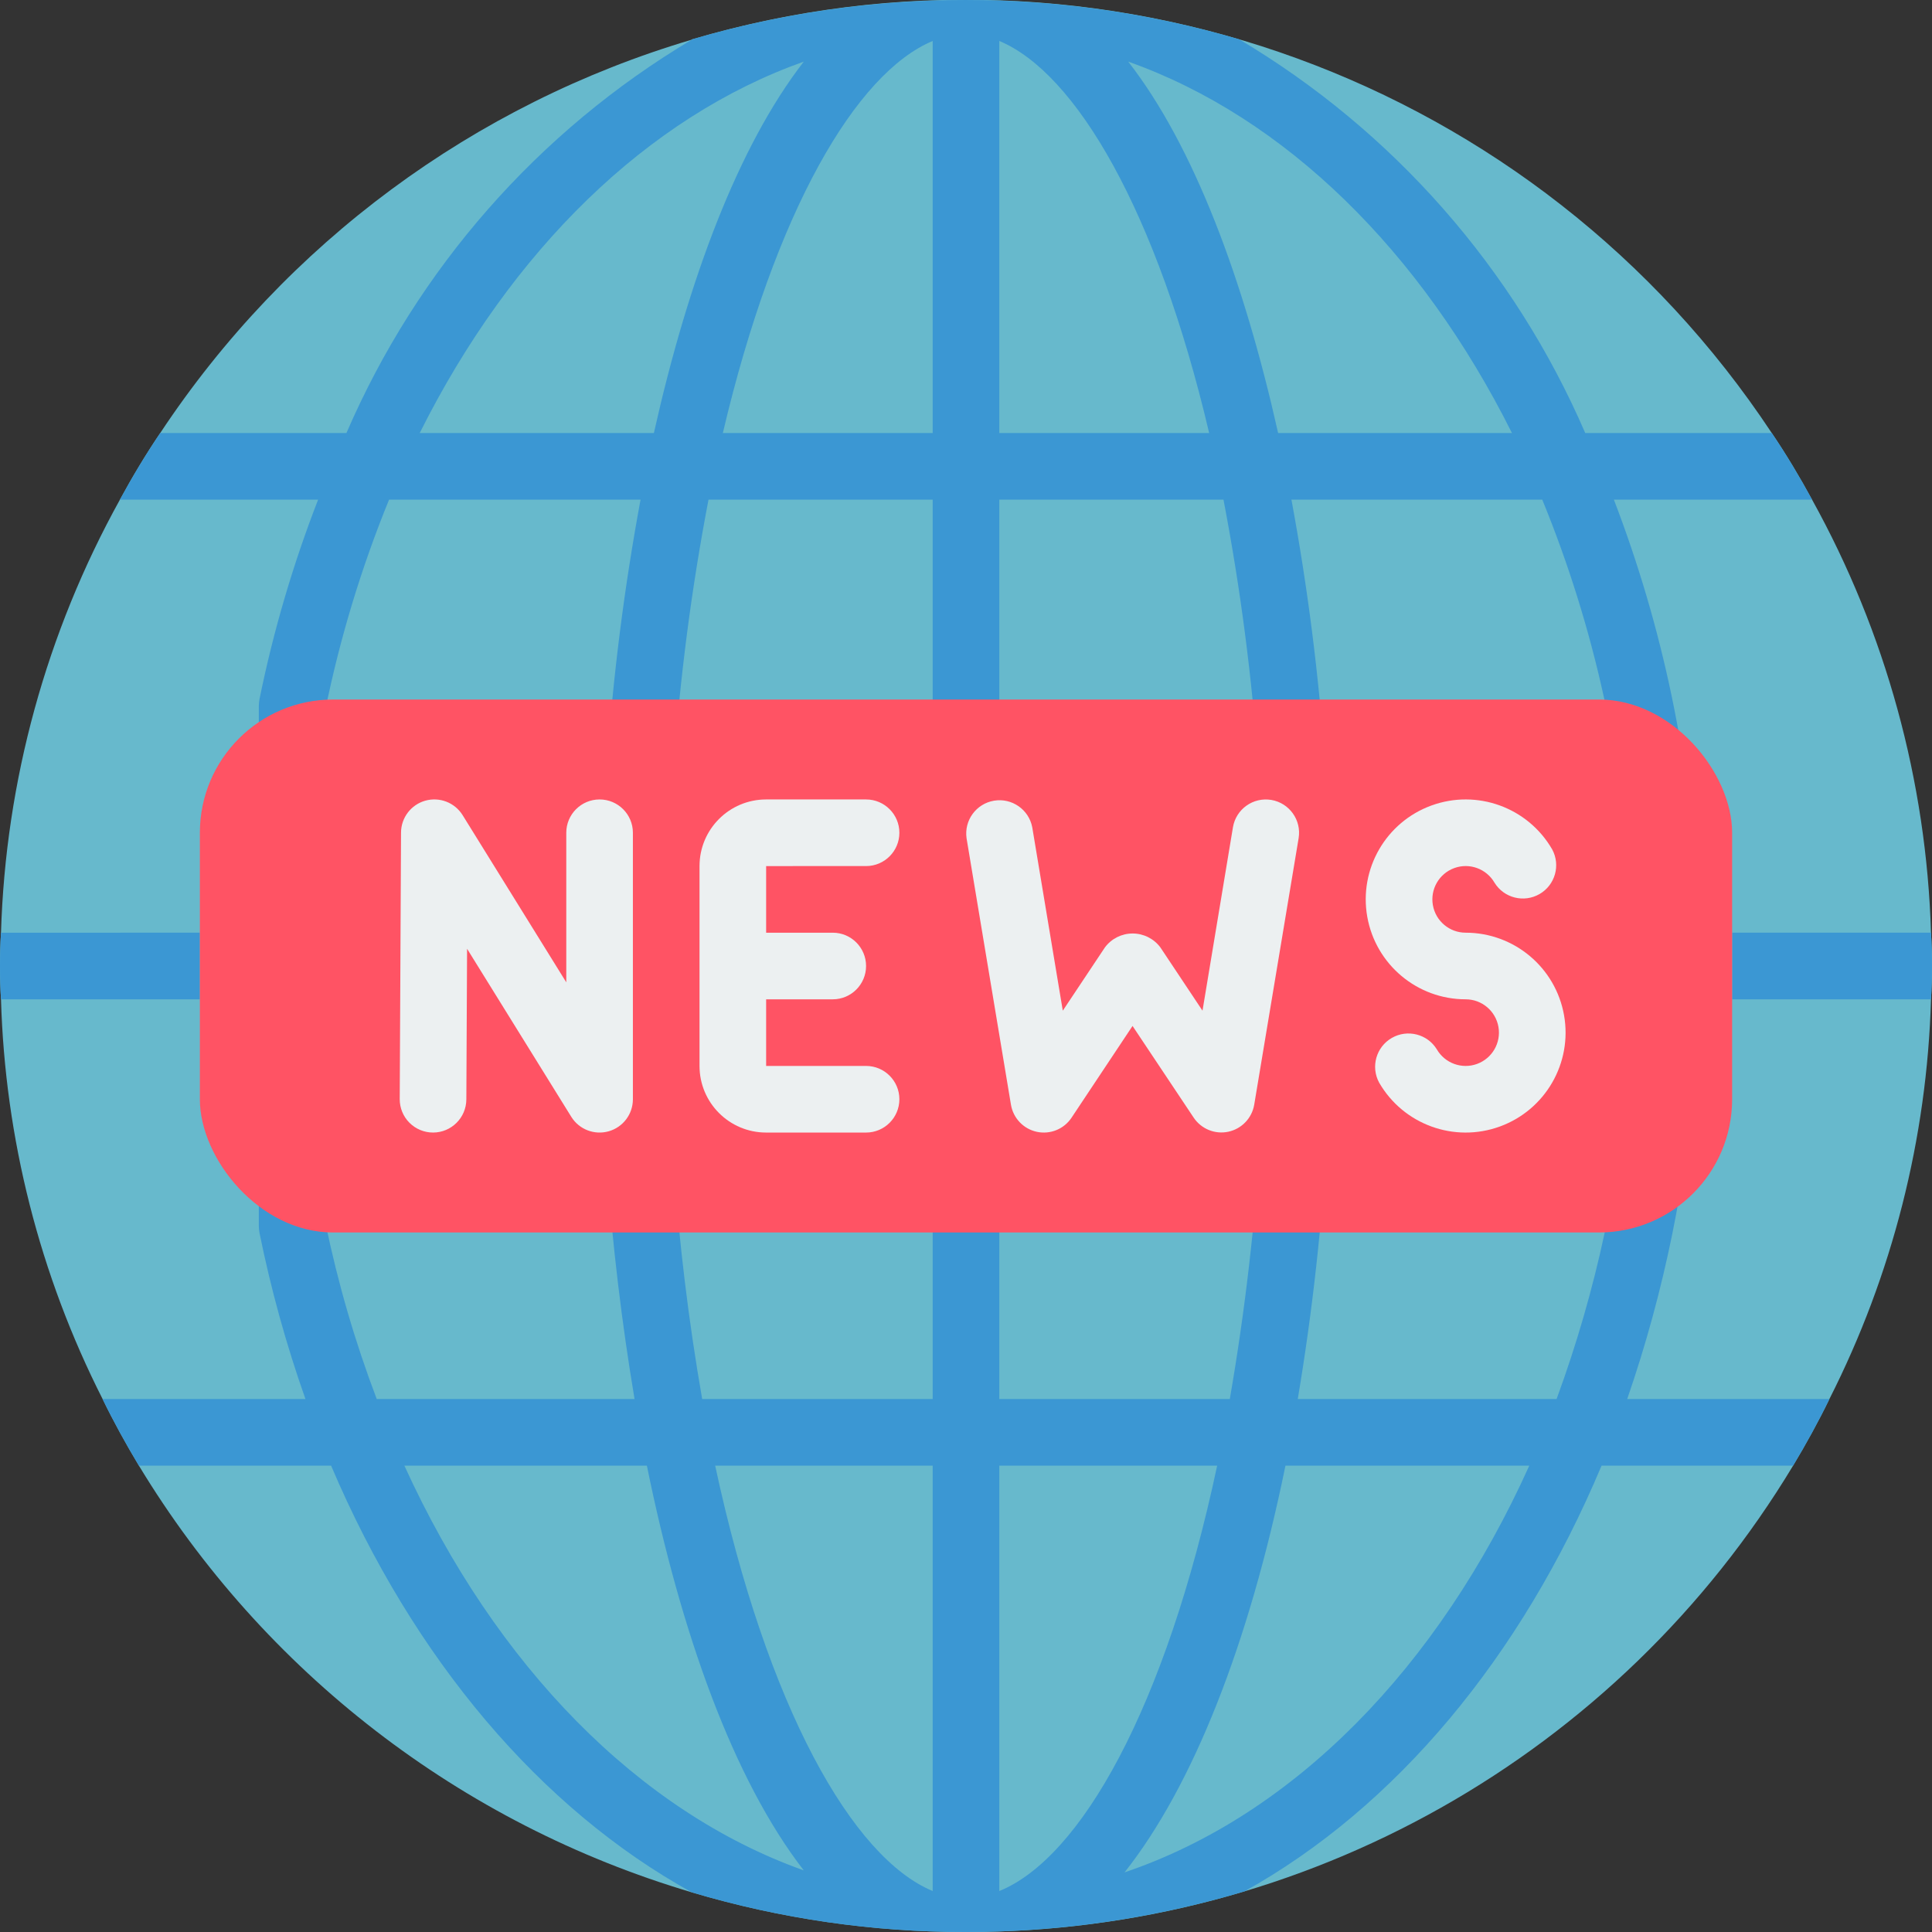 <svg height="512" viewBox="0 0 58 58" width="512" xmlns="http://www.w3.org/2000/svg"><rect x="0" y="0" width="58" height="58" fill="#333333" stroke="none"/><g id="Page-1" fill="none" fill-rule="evenodd"><g id="039---Internet-News" fill-rule="nonzero" transform="translate(0 -1)"><path id="Shape" d="m58 30c0 .34-.01.67-.03 1-.12 4.176-1.161 8.274-3.05 12-.33.68-.7 1.35-1.09 2-5.245 8.702-14.669 14.016-24.83 14-2.787.005-5.559-.396-8.23-1.19-6.936-2.054-12.855-6.622-16.6-12.81-.39-.65-.76-1.32-1.09-2-1.889-3.726-2.93-7.824-3.05-12-.02-.33-.03-.66-.03-1s.01-.67.03-1c.137-4.556 1.361-9.013 3.57-13 .37-.68.77-1.35 1.21-2 3.766-5.691 9.417-9.873 15.96-11.81l.01-.01c12.227-3.607 25.376 1.189 32.41 11.82.44.65.84 1.32 1.21 2 2.209 3.987 3.433 8.444 3.57 13 .02.33.03.66.03 1z" fill="#67b9cc"/><g fill="#3b97d3"><path id="Shape" d="m48.85 43c1.116-3.233 1.802-6.598 2.04-10.01l-1.99-.14c-.24 3.469-.971 6.886-2.17 10.15h-7.77c.442-2.631.736-5.286.88-7.95l-1.99-.12c-.157 2.705-.468 5.4-.93 8.07h-6.92v-6h-2v6h-6.92c-.409-2.347-.696-4.713-.86-7.09l-2 .15c.17 2.34.45 4.68.83 6.94h-7.74c-.653-1.72-1.168-3.488-1.54-5.29v-4.71h-2v4.81c.002.067.008.134.02.2.343 1.694.804 3.361 1.38 4.99h-6.09c.33.68.7 1.35 1.09 2h5.77c2.47 5.81 6.3 10.31 10.83 12.81 2.671.794 5.443 1.195 8.23 1.19 2.831.001 5.647-.41 8.36-1.22 4.53-2.52 8.3-7.02 10.72-12.78h5.75c.39-.65.76-1.32 1.09-2zm-36.71 2h7.28c1.02 5.02 2.6 9.43 4.71 12.15-4.95-1.76-9.25-6.14-11.99-12.15zm15.86 12.77c-2.41-1-4.97-5.51-6.53-12.77h6.53zm2 0v-12.77h6.54c-1.55 7.28-4.1 11.78-6.54 12.77zm3.76-.56c2.04-2.58 3.73-6.82 4.83-12.21h7.32c-2.73 6.06-7.07 10.49-12.15 12.21z"/><path id="Shape" d="m54.4 16c-.37-.68-.77-1.35-1.21-2h-5.6c-2.132-4.936-5.768-9.073-10.39-11.82-5.36-1.573-11.06-1.573-16.42 0l-.01.01c-4.613 2.748-8.241 6.881-10.37 11.81h-5.59c-.44.65-.84 1.32-1.21 2h5.95c-.755 1.943-1.344 3.947-1.76 5.99-.012.066-.018.133-.02.2v6.81h2v-6.71c.441-2.151 1.08-4.257 1.91-6.29h7.55c-.487 2.625-.824 5.276-1.01 7.94l2 .15c.187-2.715.538-5.417 1.05-8.09h6.73v7h2v-7h6.73c.512 2.673.863 5.375 1.05 8.09l2-.15c-.186-2.664-.523-5.315-1.01-7.94h7.53c1.571 3.834 2.467 7.911 2.65 12.05l2-.1c-.188-4.091-1.032-8.126-2.5-11.95zm-34.77-2h-7.03c2.75-5.5 6.85-9.49 11.53-11.15-1.97 2.54-3.47 6.55-4.5 11.15zm8.37 0h-6.3c1.57-6.67 4-10.81 6.3-11.77zm2 0v-11.77c2.3.96 4.73 5.1 6.3 11.77zm8.37 0c-1.03-4.6-2.53-8.62-4.5-11.15 4.71 1.67 8.79 5.69 11.52 11.15z"/><path id="Shape" d="m58 30c0 .34-.01.67-.03 1h-5.97v-2h5.97c.02.33.03.66.03 1z"/><path id="Shape" d="m6 29v2h-5.97c-.02-.33-.03-.66-.03-1s.01-.67.03-1z"/></g><rect id="Rectangle-path" fill="#ff5364" height="16" rx="4" width="46" x="6" y="22"/><path id="Shape" d="m44 29c-.485-0-.9-.349-.984-.827-.084-.478.187-.947.643-1.113.456-.166.965.02 1.208.44.284.46.883.61 1.351.34s.637-.864.38-1.34c-.728-1.261-2.256-1.817-3.624-1.319-1.368.498-2.181 1.906-1.928 3.34.253 1.434 1.499 2.479 2.954 2.479.485 0.0.9.349.984.827.084.478-.187.947-.643 1.113-.456.166-.965-.02-1.208-.44-.284-.46-.883-.61-1.351-.34s-.637.864-.38 1.34c.728 1.261 2.256 1.817 3.624 1.319 1.368-.498 2.181-1.906 1.928-3.34-.253-1.434-1.499-2.479-2.954-2.479z" fill="#ecf0f1"/><path id="Shape" d="m26 27c.552 0 1-.448 1-1s-.448-1-1-1h-3c-1.105 0-2 .895-2 2v6c0 1.105.895 2 2 2h3c.552 0 1-.448 1-1s-.448-1-1-1h-3v-2h2c.552 0 1-.448 1-1s-.448-1-1-1h-2v-2z" fill="#ecf0f1"/><path id="Shape" d="m38.164 25.014c-.544-.09-1.059.277-1.15.821l-.914 5.506-1.265-1.9c-.196-.262-.504-.417-.832-.417s-.636.154-.832.417l-1.265 1.9-.917-5.506c-.102-.533-.612-.887-1.147-.798-.535.09-.902.59-.825 1.128l1.333 8c.068.404.376.727.777.813.401.086.814-.081 1.041-.423l1.832-2.755 1.835 2.752c.228.341.641.509 1.041.423.401-.086.709-.408.777-.813l1.333-8c.089-.544-.279-1.057-.822-1.148z" fill="#ecf0f1"/><path id="Shape" d="m18 25c-.552 0-1 .448-1 1v4.49l-3.111-5.017c-.235-.379-.692-.557-1.122-.436-.429.121-.726.512-.728.958l-.039 8c-.001.266.103.522.291.71.188.189.443.295.709.295.55 0.0.997-.445 1-.995l.022-4.522 3.128 5.044c.235.38.694.557 1.124.435s.726-.515.726-.962v-8c0-.552-.448-1-1-1z" fill="#ecf0f1"/></g></g></svg>